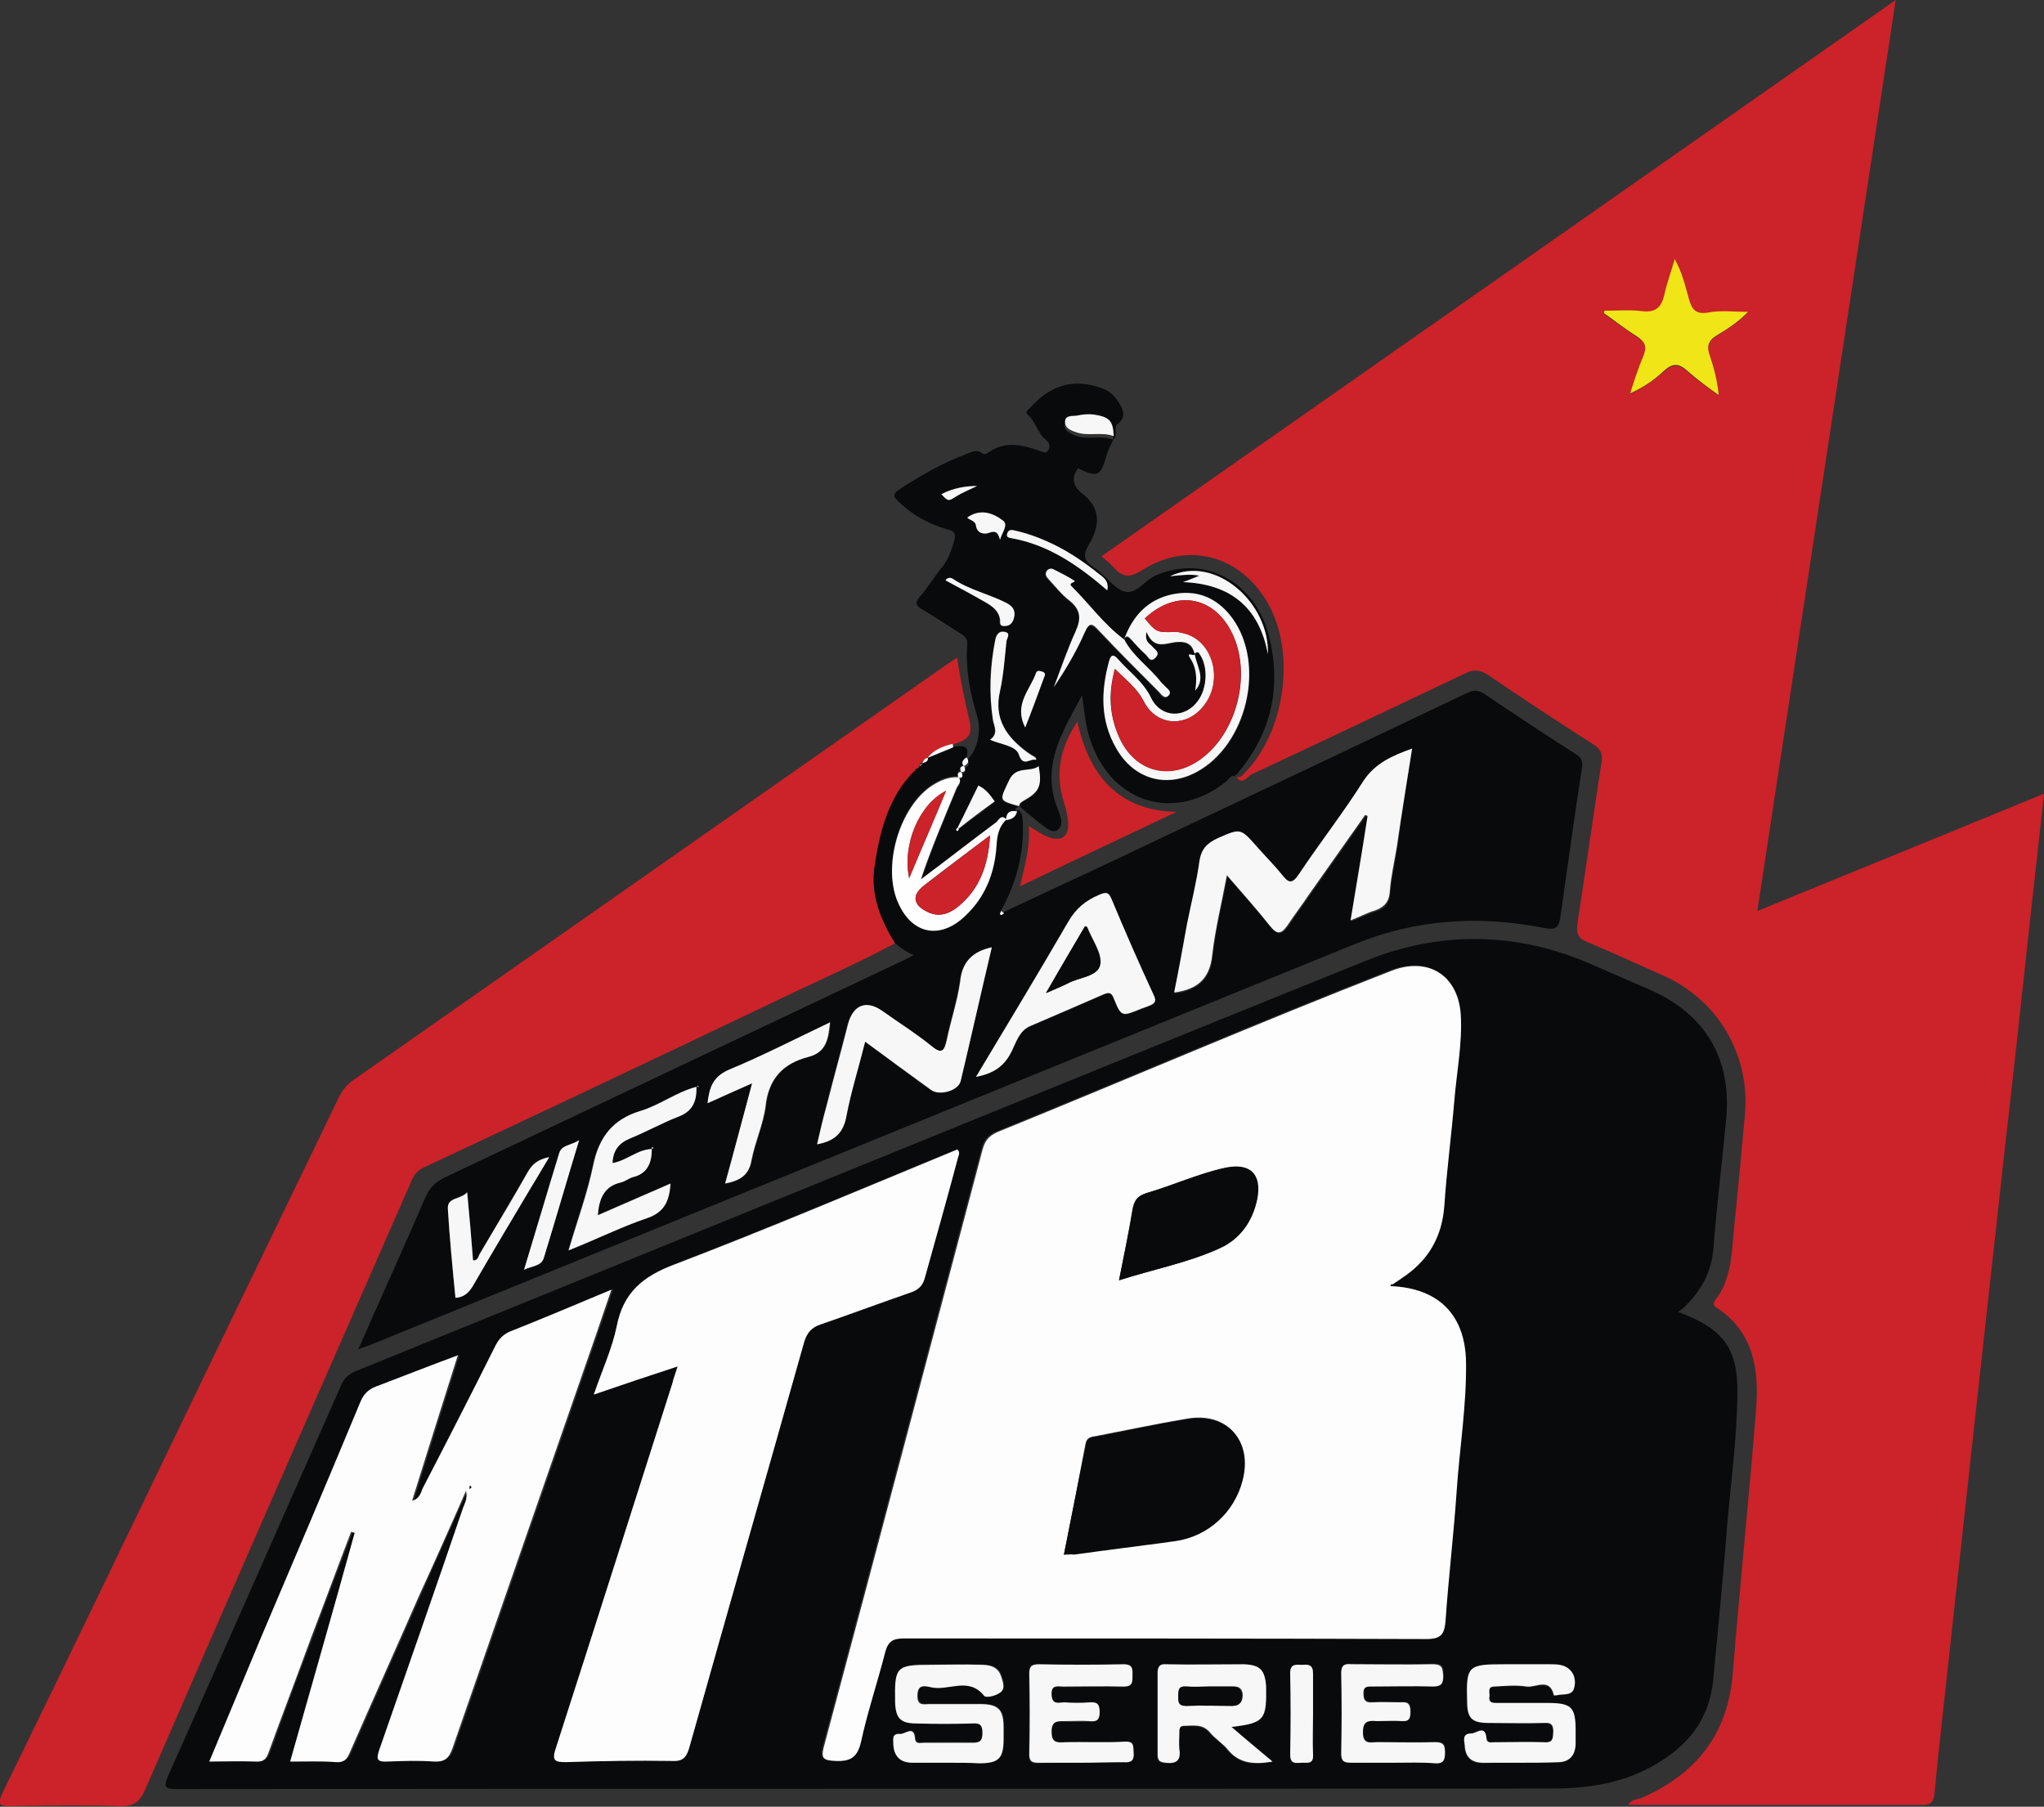 <?xml version="1.0" encoding="utf-8"?>
<!-- Generator: Adobe Illustrator 19.0.0, SVG Export Plug-In . SVG Version: 6.00 Build 0)  -->
<svg version="1.1" id="Layer_1" xmlns="http://www.w3.org/2000/svg" xmlns:xlink="http://www.w3.org/1999/xlink" x="0px" y="0px"
	 viewBox="0 0 348.7 308.2" style="enable-background:new 0 0 348.7 308.2;" xml:space="preserve">
<rect x="0" y="0" width="348.7" height="308.2" fill="#333333" stroke="none"/>
<style type="text/css">
	.st0{fill:#CC2229;}
	.st1{fill:#090A0B;}
	.st2{fill:#F8F7F7;}
	.st3{fill:#F0E517;}
	.st4{fill:#FDFDFD;}
	.st5{fill:#FEFEFE;}
</style>
<path class="st0" d="M210.9,132.5c0.7,0.3,1-0.2,1.4-0.6c6.9-7,8.8-20.3,4.1-28.8c-4.6-8.3-13.7-10.9-21.6-5.8
	c-2.1,1.3-3.3,1.2-4.8-0.5c-0.6-0.7-1.3-1.2-2.1-1.9C233,63.3,278,31.8,323.4,0c-7.9,52-15.7,103.5-23.6,155.4
	c16.4-6.7,32.6-13.3,48.9-20c-0.7,6.5-1.4,12.8-2.1,19c-1.5,13.9-3,27.8-4.6,41.7c-1.7,15.4-3.4,30.8-5.1,46.2
	c-1.5,13.7-3,27.5-4.5,41.2c-0.8,7.5-1.7,15.1-2.4,22.6c-0.2,1.9-1.3,1.8-2.6,1.8c-16.1,0-32.2,0-48.2,0c-0.4,0-0.8,0-1.4,0
	c0.4-0.9,1.3-0.9,2-1.1c9.4-4,14.9-10.8,15.8-21.2c1.2-15.1,2.8-30.2,4-45.4c0.5-6.7-0.5-13-6.7-17.1c-0.6-0.4-0.7-0.7-0.3-1.3
	c2.8-3.6,2.8-7.9,3.2-12.1c0.7-6.6,1.3-13.2,1.9-19.8c0.8-10.1-4.7-19.4-14-23.5c-4.3-1.9-8.6-3.9-12.9-5.7
	c-1.6-0.6-1.9-1.5-1.7-3.1c1.4-9.2,2.7-18.3,4.1-27.5c0.2-1.3,0-2.2-1.2-3c-6.1-3.9-12.2-7.9-18.2-12c-1.4-0.9-2.5-0.9-3.9-0.2
	c-12.2,5.8-24.4,11.6-36.6,17.3C212.6,132.8,211.8,133.9,210.9,132.5L210.9,132.5z M273.7,53c0,0.2-0.1,0.3-0.1,0.5
	c1.9,1.3,3.7,2.8,5.7,4c1.3,0.8,1.7,1.7,1.1,3.2c-0.8,2.1-1.5,4.3-2.3,6.5c2.1-1,4-2.3,5.6-3.7c1.5-1.4,2.7-1.5,4.2-0.1
	c1.6,1.5,3.5,2.7,5.3,4.1c-0.2-2.5-0.8-4.7-1.5-6.7c-0.6-1.6-0.3-2.6,1.2-3.5c1.8-1.2,3.7-2.3,5.3-4c-2.4,0-4.6-0.3-6.7,0.1
	c-2.3,0.4-2.9-0.5-3.4-2.4c-0.6-2.1-1.1-4.3-2.4-6.7c-0.7,2.4-1.4,4.3-1.8,6.2c-0.4,2-1.3,3-3.6,2.7C278.2,52.8,276,53,273.7,53z"/>
<path class="st1" d="M286.3,223.8c7.8,2.9,10.2,6.3,10.1,14c-0.1,8.6-1.4,17-2,25.5c-0.6,7.6-1.4,15.3-2.1,22.9
	c-0.6,7.3-4.6,12-10.8,15.3c-5.2,2.8-10.9,3.6-16.7,3.6c-78.2,0.1-156.5,0-234.7,0.1c-2.2,0-2.1-0.6-1.4-2.3
	c9.9-22.2,19.7-44.4,29.5-66.6c0.5-1.2,1.3-1.9,2.5-2.4c57.4-23.3,114.8-46.8,172.3-70c12.6-5.1,25.7-5,38.5,0.6
	c3.4,1.5,6.7,2.9,10.1,4.4c9.3,4.1,13.8,11.7,12.9,21.8c-0.7,7.4-1.6,14.8-2.2,22.2c-0.3,3.9-1.9,7-4.6,9.7
	C287.3,223.1,286.9,223.3,286.3,223.8z M237.2,219.4c0.1-0.3,0.1-0.4,0.2-0.4c0.5-0.4,1.1-0.7,1.6-1.1c4.4-3,6.8-6.9,7.2-12.3
	c0.4-6,1.3-11.9,1.7-17.9c0.4-4.9,1.5-9.8,1.1-14.8c-0.4-6.7-5.5-9.8-11.8-7.4c-22.6,8.8-44.8,18.4-67.2,27.5
	c-1.5,0.6-2.2,1.5-2.6,3.1c-9,33.9-17.9,67.8-27,101.6c-0.6,2.2-0.1,2.5,2,2.6c2.6,0.1,3.7-0.7,4.3-3.3c1.2-5.1,2.9-10.1,4.1-15.2
	c0.5-1.9,1.2-2.4,3.2-2.4c29.7,0.1,59.5,0,89.2,0.1c2.5,0,3-0.8,3.2-3c0.6-7.4,1.4-14.8,1.9-22.2c0.5-7.3,1.7-14.6,1.6-22
	C249.9,224.3,245.4,219.7,237.2,219.4z M115.6,233.1c-0.4,1.3-0.7,2-0.9,2.8c-6.6,20.8-13.2,41.6-19.9,62.3
	c-0.7,2.1-0.1,2.3,1.8,2.3c6-0.1,12-0.3,18-0.2c1.9,0,2.5-0.6,3-2.3c6.5-23.1,13.1-46.1,19.6-69.2c0.5-1.6,1.3-2.5,2.9-3
	c5.2-1.8,10.3-3.8,15.5-5.5c1.3-0.5,1.9-1.2,2.2-2.5c1.8-6.8,3.7-13.5,5.6-20.3c0.1-0.5,0.5-1-0.1-1.5c-16,6.6-32,13.4-48.2,19.6
	c-5.4,2.1-8.8,4.8-9.9,10.6c-0.7,3.8-2.5,7.5-3.9,11.6C106.2,236.2,110.7,234.7,115.6,233.1z M49.5,300.5c2.9,0,5.5-0.1,8.1,0
	c1.4,0.1,1.9-0.5,2.4-1.7c3.9-8.9,7.9-17.8,11.8-26.7c2.6-5.9,5.2-11.7,8-17.9c0.3,1.3-0.2,2.1-0.5,2.9
	c-4.7,13.8-9.5,27.6-14.3,41.3c-0.5,1.6-0.5,2.1,1.4,2c2.6-0.1,5.3-0.2,7.9,0c1.9,0.1,2.6-0.6,3.2-2.3c7.2-20.8,14.5-41.7,21.7-62.5
	c1.8-5.1,3.5-10.2,5.4-15.7c-6,2.5-11.6,4.8-17.2,7.1c-1.2,0.5-1.9,1.2-2.5,2.3c-4.1,8.2-8.3,16.3-12.5,24.5
	c-0.4,0.8-0.5,1.8-1.8,2.1c2.6-8.3,5.1-16.3,7.8-24.8c-4.9,1.9-9.3,3.7-13.9,5.3c-1.4,0.5-2.2,1.3-2.7,2.6
	c-5.6,13.5-11.3,26.9-17,40.3c-2.9,7-5.8,13.9-8.8,21.1c2.8,0,5.3-0.1,7.9,0c1.3,0.1,1.8-0.4,2.2-1.5c2.4-6.6,4.8-13.2,7.3-19.7
	c2.2-6,4.5-12,6.8-18c0.2,0.1,0.4,0.1,0.6,0.2C56.8,274.5,53.1,287.5,49.5,300.5z M161.8,300.7C161.8,300.7,161.8,300.7,161.8,300.7
	c1.8,0,3.5,0,5.3,0c3.4,0,4.2-0.8,4.2-4.2c0-0.6,0-1.3,0-1.9c0-3.1-0.9-3.9-4-4c-2.9,0-5.8,0-8.6,0c-0.9,0-2,0.4-2.1-1.4
	c0-1.9,1.2-1.7,2.2-1.5c3,0.8,6.5-1.9,9.2,1.5c0.3,0.4,2.3,0.1,3-0.8c0.6-0.6,0.2-1.7-0.1-2.5c-0.5-1.8-2-1.9-3.5-2
	c-2.8-0.1-5.6,0-8.4,0c-6,0-6.3,0.3-6.2,6.4c0,2.7,0.9,3.6,3.6,3.6c3.2,0,6.4,0.1,9.6,0c1.3,0,1.7,0.4,1.7,1.6
	c0,1.2-0.3,1.7-1.6,1.7c-2.8-0.1-5.6,0-8.4,0c-0.6,0-1.4,0.3-1.5-0.7c-0.2-2.4-1.7-0.7-2.6-0.8c-1.4-0.1-1.2,0.9-1.1,1.8
	c0.1,2,1.2,3.1,3.2,3.1C157.7,300.7,159.7,300.7,161.8,300.7z M259.2,300.7C259.2,300.7,259.2,300.7,259.2,300.7c2.2,0,4.3,0,6.5,0
	c1.9-0.1,2.9-1.1,3-3c0-0.8,0-1.6,0-2.4c0-4-0.7-4.7-4.8-4.7c-2.9,0-5.8,0-8.6,0c-0.8,0-1.5,0-1.3-1.1c0.1-0.6-0.5-1.7,0.7-1.7
	c1.9-0.1,3.9-0.3,5.7,0c1.6,0.2,4-1.5,4.6,1.5c0,0,0.3,0,0.4,0c1-0.3,2.6,0.1,3-1.1c0.4-1.2,0.2-2.8-1.1-3.6c-0.9-0.6-2-0.6-3-0.6
	c-2.6,0-5.1,0-7.7,0c-6.3,0-6.5,0.3-6.4,6.4c0.1,2.7,0.9,3.5,3.6,3.6c3.2,0,6.4,0.1,9.6,0c1.2,0,1.5,0.4,1.5,1.5
	c0,1.1,0,1.8-1.5,1.8c-2.9-0.1-5.8,0-8.6,0c-0.5,0-1.3,0.2-1.3-0.6c-0.2-2.4-1.6-0.9-2.6-0.9c-1.6,0-1.1,1.2-1.1,2.1
	c0.1,2,1.3,2.8,3.1,2.9C255,300.7,257.1,300.7,259.2,300.7z M210.1,294.6c5.6-0.7,6-1.2,5.8-6.8c-0.1-2.8-1-3.8-3.8-3.8
	c-4.4-0.1-8.8,0-13.2,0c-1.2,0-1.5,0.4-1.5,1.5c0,4.6,0,9.3,0,13.9c0,1.1,0.4,1.3,1.4,1.4c1.8,0.2,2.6-0.4,2.3-2.3
	c-0.1-0.9,0-1.9,0-2.9c0-0.6,0-1.2,0.8-1.1c1.6,0,3.1-0.3,4.4,1.1c0.9,1.1,2.2,1.8,3.1,3c2,2.4,4.5,2.5,7.6,2
	C214.6,298.5,212.4,296.6,210.1,294.6z M184.5,300.7c2.4,0,4.8-0.1,7.2,0c1.3,0.1,1.6-0.4,1.6-1.6c-0.1-1.1,0.2-2-1.5-1.9
	c-3.4,0.1-6.9,0-10.3,0.1c-1.4,0-2.1-0.1-2.2-1.8c0-1.9,0.9-1.9,2.2-1.8c1.4,0.1,2.9,0,4.3,0c1.1,0.1,1.7-0.1,1.7-1.5
	c0-1.3-0.3-1.8-1.7-1.7c-1.4,0.1-2.9,0.1-4.3,0c-0.9,0-2.1,0.5-2.2-1.3c-0.1-1.8,1.1-1.4,2-1.4c3.4,0,6.9-0.1,10.3,0
	c1.5,0,1.5-0.7,1.5-1.8c0-1.1,0.2-2-1.5-2c-4.8,0.1-9.6,0.1-14.4,0c-1.2,0-1.7,0.3-1.7,1.6c0.1,4.6,0.1,9.1,0,13.7
	c0,1.2,0.3,1.5,1.5,1.5C179.6,300.7,182.1,300.7,184.5,300.7z M237.7,300.7c2.4,0,4.8-0.1,7.2,0c1.5,0.1,1.6-0.6,1.7-1.8
	c0-1.3-0.3-1.8-1.7-1.8c-3.3,0.1-6.5,0-9.8,0c-1.2,0-2.5,0.5-2.5-1.7c0-2,1-1.9,2.4-1.9c1.4,0.1,2.9,0,4.3,0
	c1.3,0.1,1.4-0.6,1.4-1.6c0-1-0.2-1.7-1.4-1.6c-1.7,0.1-3.4,0-5,0c-1.1,0-1.6-0.2-1.6-1.4c0-1.4,0.7-1.3,1.6-1.3
	c3.4,0,6.9-0.1,10.3,0c1.4,0,1.7-0.5,1.7-1.8c0-1.3-0.1-2.1-1.8-2c-4.6,0.1-9.3,0.1-13.9,0c-1.1,0-1.7,0.2-1.7,1.5
	c0.1,4.6,0.1,9.1,0,13.7c0,1.3,0.5,1.6,1.7,1.6C233,300.7,235.3,300.7,237.7,300.7z M224,292.4c0-2.3-0.1-4.6,0-6.9
	c0.1-1.4-0.7-1.5-1.8-1.5c-1,0.1-2.1-0.3-2.1,1.4c0.1,4.6,0.1,9.3,0,13.9c0,1.8,1.1,1.4,2.1,1.4c1,0,1.9,0.2,1.8-1.4
	C223.9,297,224,294.7,224,292.4z"/>
<path class="st0" d="M152.7,160.9c-7.1,3.8-14.5,7-21.7,10.5c-19.5,9.3-39.1,18.6-58.6,27.7c-1.4,0.6-1.9,1.6-2.4,2.8
	c-15.1,34.4-30.2,68.8-45.2,103.3c-0.9,2.1-1.9,3-4.3,2.9c-6.2-0.2-12.3-0.1-18.5,0c-1.8,0-2.6,0-1.6-2.2
	c11.6-23.7,23-47.5,34.5-71.3c7.6-15.8,15.3-31.6,22.9-47.4c0.6-1.2,1.3-2.1,2.4-2.9c33.7-23.6,67.4-47.2,101.1-70.8
	c0.6-0.4,1.2-0.8,2-1.3c0.5,3.6,1.2,6.9,2,10.3c0.7,2.9,0,3.7-2.8,4.5c-1.7,0.3-3.2,1-4.3,2.4l0.1-0.1c-0.9,0-0.7,1.1-1.4,1.4
	c-0.1,0.4-0.3,0.6-0.7,0.7c-0.1,0.1-0.1,0.2-0.2,0.3c-4.5,4.5-6,10.4-6.8,16.3C148.5,152.5,150.2,156.9,152.7,160.9z"/>
<path class="st1" d="M152.7,160.9c-2.5-4-4.2-8.4-3.5-13.1c0.9-5.9,2.3-11.8,6.8-16.3c0.1-0.1,0.1-0.2,0.2-0.3
	c0.4-0.1,0.6-0.3,0.7-0.7c0.2-0.7,1.4-0.4,1.4-1.4c0,0-0.1,0.1-0.1,0.1c1.5-0.6,2.9-1.2,4.4-1.8c1.3-0.1,2.9-0.6,2.3,1.8
	c0,0,0.1-0.1,0.1-0.1c-0.6,0.4-1,0.8-0.5,1.5l0-0.1c-0.8,0-0.7,0.5-0.5,1l0-0.1c-0.8,0-0.5,0.6-0.5,1l0,0c-1.6-0.1-3,0.5-4.3,1.3
	c-5.9,3.7-8.9,14.3-5.8,20.5c2.4,5,7,5.8,11.1,2c3.5-3.3,5.1-7.5,5.5-12.1c0.1-1.8,0.4-3.3,1.7-4.5l0,0c1-0.1,1.7-0.4,1.9-1.5l0,0
	c0.9,0.5,0.8,1.4,0.9,2.3c0.2,5.2-1.1,10.1-3.6,14.7c-0.1,0.2-0.4,0.5,0,0.7c0.1,0,0.3-0.2,0.5-0.3c8.9-4.2,17.9-8.3,26.8-12.6
	c17.4-8.2,34.7-16.4,52.1-24.7c1.1-0.5,1.8-0.5,2.8,0.1c5.2,3.5,10.5,7,15.8,10.4c0.8,0.5,1.1,1,1,2.1c-1.3,8.5-2.5,17.1-3.7,25.6
	c-0.3,1.9-0.8,2.3-2.8,1.9c-11.1-2.2-21.9-1.5-32.4,2.8c-56,22.8-112,45.6-168,68.4c-0.5,0.2-1,0.3-1.9,0.7c1.2-2.6,2.1-4.8,3.1-7
	c2.8-6.3,5.6-12.5,8.3-18.8c0.7-1.7,1.8-2.8,3.5-3.6c26.2-12.4,52.4-24.8,78.6-37.2c0.4-0.2,0.8-0.4,1.3-0.7
	C154.7,162.5,153.7,161.7,152.7,160.9z M111.2,196c-2.4,0.1-4.3,2-6.7,2.4c0-2.3,1.1-3.5,3-4.2c2.8-1.1,5.4-2.6,8.2-3.7
	c2.5-1,3.2-2.8,3.1-5.1c0.1,0,0.2,0,0.3-0.1c0-0.1-0.1-0.1-0.1-0.2c-0.1,0.1-0.1,0.2-0.2,0.3c-3.4,0.8-6.3,3.1-9.6,4.1
	c-4.7,1.5-7.1,4.5-8.1,9.3c-1,4.8-2.7,9.4-4.2,14.5c4.7-2,9-4,13.4-5.5c3-1,3.8-3,4-5.9c-4.2,1.8-8.2,3.5-12.4,5.4
	c0.2-3.1,1.2-5,4-5.6c0.7-0.2,1.3-0.7,2-0.9C110.5,200.2,111.2,198.3,111.2,196c0.1-0.1,0.2-0.1,0.3-0.2c-0.1,0-0.2-0.1-0.3-0.1
	C111.2,195.8,111.2,195.9,111.2,196z M240.9,127.7c-3.4,1.3-6.2,2.6-8.2,5.7c-3.5,5.4-7.5,10.6-11,15.9c-1.2,1.8-1.8,1.5-2.9,0.1
	c-1.3-1.7-2.8-3.2-4.3-4.8c-2.9-3.2-2.8-3.1-6.7-1.4c-1.9,0.8-2.8,1.8-3.1,4c-0.5,3.5-1.4,7-2.1,10.6c-0.8,3.9-1.5,7.8-2.2,11.7
	c4-0.6,6.1-2.4,6.5-6.4c0.5-4.5,1.6-8.8,2.5-13.6c2.7,3.1,5.1,5.9,7.4,8.7c1.2,1.4,1.9,1.3,2.9-0.1c1.2-1.8,2.5-3.5,3.7-5.3
	c3.2-4.5,6.4-9.1,9.6-13.6c0.1,0.1,0.3,0.1,0.4,0.2c-1,5.8-1.9,11.7-2.9,17.8c1.6-0.7,2.9-1.3,4.2-1.7c1.6-0.5,2.4-1.5,2.5-3.3
	c0.2-2.5,0.8-5,1.2-7.6C239.1,138.9,240,133.4,240.9,127.7z M169.2,161.6c-3.3,0.7-5.1,2.5-5.5,5.9c-0.5,3.4-1.6,6.7-2.3,10
	c-0.4,1.7-0.7,2.4-2.5,1c-2.7-2.1-5.6-4-8.4-6c-2.7-1.9-5-1.1-5.9,2.1c-1.2,4.7-2.5,9.4-3.7,14.1c-0.5,2.1-1,4.2-1.6,6.5
	c3-0.6,4.5-1.9,5-4.8c0.7-4.2,2-8.3,3.2-12.7c3.9,2.8,7.5,5.5,11.2,8.2c1.5,1.1,4.7,0.1,5.1-1.5
	C165.7,176.7,167.4,169.2,169.2,161.6z M166.5,183.7c3.1-0.5,4.9-1.9,6.1-4.3c0.8-1.6,1.3-3.5,3.2-4.3c4.2-1.8,8.3-3.6,12.5-5.4
	c0.9-0.4,1.3-0.4,1.7,0.7c1.3,3.2,1.4,3.1,4.6,1.8c0.5-0.2,1-0.4,1.6-0.6c0.9-0.3,1.1-0.8,0.6-1.8c-2.5-5.4-4.9-10.9-7.2-16.4
	c-0.5-1.1-0.9-1.1-2-0.7c-2.4,0.9-4.1,2.4-5.4,4.7C177.1,166,171.9,174.7,166.5,183.7z M123.7,201.9c2.6-0.4,4.1-1.4,4.6-4
	c0.6-3.1,2-6.1,2.4-9.2c0.5-4.7,3-7.3,7.3-8.4c3.1-0.8,3.4-3.1,3.7-5.9c-5.9,2.8-11.5,5.6-17.3,8.1c-2.7,1.1-3.3,3-3.6,5.7
	c2.5-1.1,4.9-2.2,7.6-3.4C126.7,190.7,125.2,196.1,123.7,201.9z M77.7,221.4c1.4-0.1,2.2-0.9,2.9-2c3.3-5.7,6.7-11.4,10.1-17.1
	c0.9-1.6,1.9-3.2,3-5c-1.9,0.4-2.9,1.2-3.7,2.6c-2.6,4.7-5.4,9.2-8.1,13.8c-0.3,0.5-0.3,1.3-1.2,1.2c-0.3-3.7-0.6-7.4-1-11.6
	c-1.2,1.3-3.4,0.8-3.3,2.8C76.7,211.3,77.2,216.3,77.7,221.4z M89.4,216.6c1.5-0.7,3-0.6,3.4-2.1c2-6.5,3.9-13.1,6-20
	c-1.4,0.9-2.9,0.8-3.4,2.2C93.4,203.2,91.5,209.7,89.4,216.6z"/>
<path class="st1" d="M210.9,132.5c-0.9-0.5-1.2,0.4-1.7,0.8c-8.6,6.9-19.2,3.9-23-6.5c-1-2.6-1.2-5.4-1.6-8.2
	c-3.2,6-7.1,11.9-4.2,19.3c0.5,1.2,1.2,2.9,0,3.7c-1,0.7-2.3-0.7-3.3-1.4c-1.1-0.9-2.2-1.8-3.2-2.7c0-0.5,0.4-0.6,0.7-0.8
	c2.7-1.5,3.2-2.6,2.6-5.9c-1.5,1.1-3.8-0.2-5,2.3c-1.8,3.6-2,3.5,1.6,4.5c-0.5,0.2-0.9,0.5-0.2,1c0,0,0,0,0,0
	c-1.3-0.3-1.9,0.2-1.9,1.5c0,0,0,0,0,0c-0.9-1-1.3,0.2-1.8,0.5c-4.3,3.2-8.5,6.4-12.8,9.7c1.8-5.4,4-10.5,6.1-15.6
	c0.2-0.5,1-1.1,0.3-1.8c0,0,0,0,0,0c0.8,0,0.9-0.4,0.5-1c0,0,0,0.1,0,0.1c0.8,0,0.7-0.5,0.5-1c0,0,0,0.1,0,0.1
	c0.6-0.3,1.1-0.7,0.5-1.5c0,0-0.1,0.1-0.1,0.1c1.8-1.6,2.6-4.8,1.8-7.5c-1.2-4-2-8-1.7-12.2c0.1-1-0.4-1.5-1.1-1.9
	c-2.2-1.4-4.3-2.8-6.5-4.1c-1.3-0.7-1.3-1.3-0.4-2.3c1.3-1.5,2.3-3.2,3.6-4.8c1.2-1.4,1.7-3,2.2-4.7c0.3-1.3,0-1.6-1.2-1.9
	c-3.2-0.9-6-2.5-8.4-4.8c-0.7-0.7-1-1.2,0.2-2c3.7-2.4,7.5-4.6,11.6-6.1c0.8-0.3,1.6-0.8,2.5-0.1c0.5,0.4,0.9,0,1.4-0.3
	c2.8-1.8,5.6-1.1,8.4-0.1c0.6,0.2,1.2,0.6,1.6-0.2c0.3-0.6,0.1-1.2-0.5-1.7c-1.4-1.1-1.7-3.1-3.1-4.3c-0.5-0.4,0.1-0.8,0.4-1.1
	c3.3-3.7,7.2-5.2,12.2-3.4c1.5,0.5,2.4,1.5,3.1,2.7c0.8,1.3,1,2.4-0.4,3.5c-0.7,0.6,0.2,1.9-0.7,2.6c0-2.7-0.6-3.4-3.5-3.7
	c-0.9-0.1-1.9,0-2.8,0.2c-0.7,0.1-1.9-0.1-2,0.9c-0.1,1.1,0.9,1.5,1.8,1.9c2.1,0.8,4.4-0.1,6.5,0.7c-0.4,0.9-0.8,1.7-1.1,2.6
	c-1.1,3.7-1.4,3.9-4.9,2.3c-1.2,1.6-0.8,3,0.5,4.1c3.5,2.6,3.3,5.7,1.3,9c-1,1.7-0.8,2.7,0.9,3.8c1.9,1.2,3.3,3.5,5.2,4.1
	c2.1,0.6,3.5-2,5.5-2.8c8.6-3.6,17,1.5,19.2,10.5c2.2,8.8,0.3,16.8-5.7,23.7C210.9,131.9,210.4,132.1,210.9,132.5
	C210.9,132.5,210.9,132.5,210.9,132.5z M163.6,141.4c2-1.5,4.1-3,6.1-4.6c-0.8-1.1-1.5-2.1-2.8-2.7c-1.2,2.4-2.4,4.8-3.5,7.1
	c-0.2,0.1-0.4,0.3-0.2,0.5C163.4,141.8,163.5,141.6,163.6,141.4z M191.8,109.1c0.4-0.7,0.7-0.3,1.1,0c0.8,0.8,1.6,1.8,2.5,2.6
	c0.4,0.4,0.8,1.5,1.7,0.6c0.9-0.9,0-1.3-0.5-1.9c-0.4-0.6-1.4-0.8-1-2.5c1.4,3.2,3.4,1.8,5.3,1.7c1.7-0.1,2.5,0.6,2.9,2
	c0.1,0.6-1.6-0.6-0.8,0.6c1.2,1.8,1.2,3.7,0.9,5.6c1.8-2.1,0.2-4.1-0.1-6.3c0.6-0.6,0.8,0.1,1,0.4c1.3,2.1,1.2,5.6-0.4,7.7
	c-2.2,3.1-6.3,3-8-0.4c-1.4-2.8-3.8-4.4-5.7-6.7c-0.7-0.8-1.2-0.9-1.5,0.4c-1.4,5.1-1.5,10.1,1.2,14.8c3,5.3,8.5,6.8,13.7,4.1
	c8.7-4.6,11.9-18.4,6.1-26.3c-2.6-3.5-6.1-4.9-10.3-4C195.9,102.4,193.3,105.2,191.8,109.1c-3.4-2.5-5.9-6-9-8.9
	c-0.9-0.9,0.9-0.7,0.3-1.1c-1.1-0.7-2.3-1.4-3.5-1.9c-0.4-0.2-1-0.2-1.2,0.4c-0.2,0.5,0,0.9,0.4,1.3c1.2,1.2,2.2,2.6,3.5,3.6
	c2,1.5,2.1,3.1,1.1,5.3c-1.4,3.1-2.5,6.3-3.7,9.5c2.1-2.9,3.8-6,5.2-9.2c0.9-2,1.4-1.5,2.6-0.3c3.3,3.5,6.7,6.9,10.1,10.3
	c0.4,0.5,1,1.4,1.7,0.6c0.7-0.7-0.4-1.2-0.8-1.7c-0.1-0.2-0.4-0.3-0.5-0.5C196.1,113.9,193.4,112,191.8,109.1z M176.8,129.5
	c-0.1-0.3-0.1-0.4-0.2-0.4c-0.5-0.3-0.9-0.6-1.4-0.9c-3.5-2.6-5.7-5.6-4.6-10.4c0.7-2.8,0.8-5.7,1.1-8.5c0.1-0.5,0.7-1.4-0.3-1.6
	c-0.9-0.2-1.4,0.4-1.6,1.3c-1,4.6-1.2,9.2-0.4,13.8c0.2,1.2,0.8,2.3-0.5,3.3c1.9,0.8,4.4,1,4.9,2.5c0.8,2.2,1.9,0.7,2.8,0.9
	C176.6,129.7,176.7,129.6,176.8,129.5z M201.8,99.3c8,0.3,13,4.2,14.5,12.3c0.3-8.8-9-17.1-16.7-13.3c2-0.1,3.4-0.4,5-0.1
	C203.6,98.7,202.7,99,201.8,99.3z M188.9,100.7c0.2-1.5-0.6-2.1-1.3-2.7c-2.5-2-5.1-3.8-8-5.2c-2.1-1-4.2-1.8-6.5-2.3
	c-0.6-0.1-1.1-0.1-1.3,0.6c-0.1,0.6,0.3,0.6,0.7,0.7C178.9,92.9,184,96.5,188.9,100.7z M161.3,99c2.3,1.3,4.7,2.5,7,3.9
	c1,0.6,2,1.3,2.2,2.7c0.1,0.5-0.3,1.2,0.7,1.2c0.8,0,1.3-0.3,1.6-1.1c0.6-1.4,0-2.2-1.3-2.9c-3-1.5-6.3-2.2-9.1-4.1
	C162.2,98.5,161.6,98.5,161.3,99z M174.9,124.1c1.2-3.1,2.2-5.8,3.2-8.5c0.2-0.4,0.3-0.8-0.2-1c-0.4-0.2-1-0.4-1.2,0.3
	C175.7,117.7,172.9,120.2,174.9,124.1z M170.6,92.1c0.3-1.2,1.5-2.6,0.5-3.3c-1.7-1.3-3.9-2.1-6.1-0.5c0.5,0.4,1.4,0.4,1.5,1.4
	c0.2,1.3,1.4,1.5,2.2,1.2C170,90.4,170.3,91,170.6,92.1z M166.7,82.9c-2.1,0-4.1,0.4-6.1,1.4c1.2,1.3,1.2,1.2,2.5,0.4
	C164.2,84,165.5,83.5,166.7,82.9z"/>
<path class="st0" d="M183.8,123.1c2.2,10.2,7.9,15.2,16.9,15.4c-8.8,4.2-17.6,8.3-26.7,12.7c0.8-3.5,1.8-6.7,1.5-10.3
	c1.1,0.7,2,1.3,2.9,1.7c2.6,1.2,4.1,0.2,3.8-2.6c-0.1-0.9-0.3-1.9-0.6-2.8C179.9,132.1,180.8,127.6,183.8,123.1z"/>
<path class="st2" d="M173.8,137.5c-3.5-1-3.3-0.9-1.6-4.5c1.2-2.4,3.5-1.2,5-2.3c0.6,3.4,0.1,4.4-2.6,5.9c-0.3,0.2-0.7,0.4-0.7,0.8
	L173.8,137.5z"/>
<path class="st2" d="M162.6,127.5c-1.5,0.6-2.9,1.2-4.4,1.8c1.1-1.4,2.6-2,4.3-2.4C162.6,127.1,162.6,127.3,162.6,127.5z"/>
<path class="st3" d="M273.7,53c2.2,0,4.4-0.2,6.6,0.1c2.2,0.2,3.1-0.7,3.6-2.7c0.4-1.9,1.1-3.8,1.8-6.2c1.3,2.3,1.8,4.6,2.4,6.7
	c0.5,1.9,1.2,2.8,3.4,2.4c2.1-0.4,4.3-0.1,6.7-0.1c-1.6,1.7-3.5,2.9-5.3,4c-1.5,0.9-1.8,1.9-1.2,3.5c0.7,2.1,1.3,4.3,1.5,6.7
	c-1.8-1.3-3.6-2.6-5.3-4.1c-1.6-1.5-2.7-1.3-4.2,0.1c-1.6,1.5-3.4,2.7-5.6,3.7c0.7-2.2,1.4-4.4,2.3-6.5c0.6-1.5,0.2-2.3-1.1-3.2
	c-2-1.2-3.8-2.7-5.7-4C273.7,53.3,273.7,53.1,273.7,53z"/>
<path class="st4" d="M237.2,219.4c8.2,0.3,12.8,4.9,12.9,13c0.1,7.4-1.1,14.6-1.6,22c-0.5,7.4-1.4,14.8-1.9,22.2
	c-0.2,2.1-0.7,3-3.2,3c-29.7-0.1-59.5-0.1-89.2-0.1c-1.9,0-2.7,0.5-3.2,2.4c-1.3,5.1-3,10.1-4.1,15.2c-0.6,2.6-1.7,3.4-4.3,3.3
	c-2.2-0.1-2.6-0.4-2-2.6c9.1-33.9,18-67.7,27-101.6c0.4-1.5,1-2.4,2.6-3.1c22.4-9.1,44.6-18.7,67.2-27.5c6.2-2.4,11.3,0.7,11.8,7.4
	c0.3,5-0.7,9.9-1.1,14.8c-0.5,6-1.3,11.9-1.7,17.9c-0.4,5.4-2.8,9.4-7.2,12.3c-0.5,0.4-1.1,0.7-1.6,1.1
	C237.3,219,237.3,219.1,237.2,219.4z M181.5,265.2c0.8,0,1.2,0,1.6-0.1c5.8-0.8,11.6-1.5,17.3-2.3c5.6-0.8,10.2-4.8,11.5-10.4
	c1.7-6.7-2.6-11.6-9.4-10.4c-5.3,0.9-10.5,2-15.7,3c-0.8,0.1-1.4,0.3-1.6,1.2C184,252.5,182.8,258.7,181.5,265.2z M190.9,218.4
	c5.9-1.9,11.8-3,17.1-5.4c3.4-1.5,5.7-4.6,6.4-8.4c0.8-4.3-1.1-6.3-5.5-5.3c-4.6,1-8.9,3-13.4,4.3c-1.5,0.4-2,1.2-2.3,2.6
	C192.6,210,191.8,213.9,190.9,218.4z"/>
<path class="st4" d="M115.6,233.1c-4.9,1.6-9.4,3.1-14.3,4.8c1.4-4.1,3.1-7.8,3.9-11.6c1.1-5.8,4.5-8.6,9.9-10.6
	c16.2-6.2,32.2-13,48.2-19.6c0.6,0.5,0.2,1,0.1,1.5c-1.8,6.8-3.7,13.5-5.6,20.3c-0.3,1.2-0.9,2-2.2,2.5c-5.2,1.8-10.3,3.7-15.5,5.5
	c-1.6,0.5-2.4,1.4-2.9,3c-6.5,23.1-13.1,46.1-19.6,69.2c-0.5,1.8-1.2,2.4-3,2.3c-6-0.1-12,0-18,0.2c-1.9,0-2.5-0.2-1.8-2.3
	c6.7-20.8,13.3-41.6,19.9-62.3C114.9,235.1,115.2,234.4,115.6,233.1z"/>
<path class="st4" d="M49.5,300.5c3.7-13,7.4-26,11-39c-0.2-0.1-0.4-0.1-0.6-0.2c-2.3,6-4.5,12-6.8,18c-2.4,6.6-4.9,13.1-7.3,19.7
	c-0.4,1.1-0.9,1.6-2.2,1.5c-2.5-0.1-5.1,0-7.9,0c3-7.2,5.9-14.1,8.8-21.1c5.7-13.4,11.4-26.8,17-40.3c0.6-1.4,1.4-2.1,2.7-2.6
	c4.5-1.7,9-3.5,13.9-5.3c-2.7,8.5-5.2,16.5-7.8,24.8c1.3-0.3,1.5-1.4,1.8-2.1c4.2-8.1,8.4-16.3,12.5-24.5c0.6-1.1,1.3-1.8,2.5-2.3
	c5.6-2.2,11.2-4.6,17.2-7.1c-1.9,5.6-3.6,10.6-5.4,15.7c-7.2,20.8-14.5,41.7-21.7,62.5c-0.6,1.7-1.3,2.4-3.2,2.3
	c-2.6-0.2-5.3-0.1-7.9,0c-1.9,0.1-1.9-0.5-1.4-2c4.8-13.8,9.6-27.5,14.3-41.3c0.3-0.8,0.8-1.6,0.5-2.9c-2.7,6.2-5.3,12-8,17.9
	c-3.9,8.9-7.9,17.8-11.8,26.7c-0.5,1.2-1,1.8-2.4,1.7C55,300.4,52.3,300.5,49.5,300.5z M80.4,253.8c0-0.1-0.1-0.3-0.1-0.4
	c0,0.1-0.1,0.1-0.1,0.2c0,0.1,0,0.3,0,0.4C80.2,253.9,80.3,253.8,80.4,253.8z"/>
<path class="st2" d="M161.8,300.7c-2.1,0-4.2,0-6.2,0c-2,0-3.1-1.1-3.2-3.1c0-0.9-0.3-1.9,1.1-1.8c0.9,0.1,2.4-1.6,2.6,0.8
	c0.1,1,0.9,0.7,1.5,0.7c2.8,0,5.6,0,8.4,0c1.3,0,1.6-0.5,1.6-1.7c0-1.3-0.4-1.7-1.7-1.6c-3.2,0.1-6.4,0.1-9.6,0
	c-2.7,0-3.5-0.9-3.6-3.6c-0.1-6.1,0.1-6.4,6.2-6.4c2.8,0,5.6-0.1,8.4,0c1.4,0,2.9,0.2,3.5,2c0.3,0.9,0.6,1.9,0.1,2.5
	c-0.8,0.8-2.7,1.2-3,0.8c-2.7-3.4-6.2-0.7-9.2-1.5c-1-0.2-2.2-0.5-2.2,1.5c0,1.8,1.1,1.4,2.1,1.4c2.9,0,5.8,0,8.6,0c3.1,0,4,0.9,4,4
	c0,0.6,0,1.3,0,1.9c0,3.4-0.8,4.2-4.2,4.2C165.3,300.7,163.6,300.7,161.8,300.7C161.8,300.7,161.8,300.7,161.8,300.7z"/>
<path class="st2" d="M259.2,300.7c-2.1,0-4.2,0-6.2,0c-1.9,0-3-0.9-3.1-2.9c-0.1-0.9-0.5-2.1,1.1-2.1c0.9,0,2.4-1.6,2.6,0.9
	c0.1,0.8,0.8,0.6,1.3,0.6c2.9,0,5.8-0.1,8.6,0c1.5,0.1,1.4-0.7,1.5-1.8c0-1.1-0.3-1.6-1.5-1.5c-3.2,0.1-6.4,0-9.6,0
	c-2.8,0-3.6-0.8-3.6-3.6c-0.2-6.2,0.1-6.4,6.4-6.4c2.6,0,5.1,0,7.7,0c1,0,2.1,0,3,0.6c1.3,0.9,1.5,2.4,1.1,3.6
	c-0.4,1.2-1.9,0.8-3,1.1c-0.1,0-0.4,0-0.4,0c-0.7-3.1-3.1-1.3-4.6-1.5c-1.9-0.3-3.8-0.1-5.7,0c-1.1,0.1-0.6,1.1-0.7,1.7
	c-0.2,1.1,0.6,1.1,1.3,1.1c2.9,0,5.8,0,8.6,0c4.1,0,4.8,0.7,4.8,4.7c0,0.8,0,1.6,0,2.4c-0.1,1.9-1.1,3-3,3
	C263.5,300.7,261.4,300.7,259.2,300.7C259.2,300.7,259.2,300.7,259.2,300.7z"/>
<path class="st2" d="M210.1,294.6c2.3,2,4.5,3.8,7,5.9c-3.1,0.5-5.6,0.4-7.6-2c-0.9-1.1-2.2-1.9-3.1-3c-1.3-1.5-2.8-1.1-4.4-1.1
	c-0.8,0-0.8,0.6-0.8,1.1c0,1-0.1,1.9,0,2.9c0.3,1.9-0.5,2.5-2.3,2.3c-1-0.1-1.4-0.3-1.4-1.4c0-4.6,0-9.3,0-13.9
	c0-1.1,0.3-1.6,1.5-1.5c4.4,0.1,8.8,0,13.2,0c2.8,0.1,3.6,1,3.8,3.8C216.1,293.4,215.7,293.9,210.1,294.6z M206.4,287.7
	c-1.3,0-2.7,0.1-4,0c-1.4-0.1-1.3,0.7-1.3,1.6c0,0.9-0.1,1.7,1.3,1.7c2.6-0.1,5.2,0,7.9,0c1.2,0,1.7-0.7,1.7-1.8
	c0-1.1-0.6-1.6-1.7-1.5C209,287.7,207.7,287.7,206.4,287.7z"/>
<path class="st2" d="M184.5,300.7c-2.5,0-5,0-7.4,0c-1.2,0-1.5-0.4-1.5-1.5c0.1-4.6,0.1-9.1,0-13.7c0-1.3,0.4-1.6,1.7-1.6
	c4.8,0.1,9.6,0.1,14.4,0c1.7,0,1.5,1,1.5,2c0,1.1,0,1.8-1.5,1.8c-3.4-0.1-6.9,0-10.3,0c-0.9,0-2.1-0.4-2,1.4
	c0.1,1.8,1.2,1.3,2.2,1.3c1.4,0.1,2.9,0.1,4.3,0c1.4-0.1,1.7,0.4,1.7,1.7c0,1.4-0.6,1.6-1.7,1.5c-1.4-0.1-2.9,0-4.3,0
	c-1.3,0-2.2,0-2.2,1.8c0,1.8,0.8,1.9,2.2,1.8c3.4-0.1,6.9,0.1,10.3-0.1c1.7-0.1,1.4,0.9,1.5,1.9c0.1,1.2-0.3,1.7-1.6,1.6
	C189.3,300.6,186.9,300.7,184.5,300.7z"/>
<path class="st2" d="M237.7,300.7c-2.4,0-4.8,0-7.2,0c-1.2,0-1.7-0.2-1.7-1.6c0.1-4.6,0.1-9.1,0-13.7c0-1.4,0.6-1.6,1.7-1.5
	c4.6,0,9.3,0.1,13.9,0c1.7,0,1.7,0.7,1.8,2c0,1.3-0.3,1.8-1.7,1.8c-3.4-0.1-6.9,0-10.3,0c-0.9,0-1.7-0.1-1.6,1.3
	c0,1.2,0.5,1.5,1.6,1.4c1.7-0.1,3.4,0,5,0c1.2-0.1,1.4,0.6,1.4,1.6c0,1-0.1,1.7-1.4,1.6c-1.4-0.1-2.9,0-4.3,0
	c-1.4-0.1-2.4-0.1-2.4,1.9c0,2.2,1.3,1.7,2.5,1.7c3.3,0,6.6,0.1,9.8,0c1.4,0,1.7,0.4,1.7,1.8c0,1.2-0.2,1.9-1.7,1.8
	C242.5,300.6,240.1,300.7,237.7,300.7z"/>
<path class="st2" d="M224,292.4c0,2.3-0.1,4.6,0,6.9c0.1,1.6-0.8,1.4-1.8,1.4c-1,0-2.1,0.4-2.1-1.4c0.1-4.6,0.1-9.3,0-13.9
	c0-1.7,1.1-1.4,2.1-1.4c1.1-0.1,1.8,0,1.8,1.5C224,287.7,224,290.1,224,292.4z"/>
<path class="st2" d="M158.3,129.3c0.1,1-1.2,0.6-1.4,1.4C157.5,130.4,157.4,129.3,158.3,129.3z"/>
<path class="st2" d="M156.2,131.3c-0.1,0.1-0.1,0.2-0.2,0.3C156.1,131.5,156.2,131.4,156.2,131.3z"/>
<path class="st2" d="M240.9,127.7c-0.9,5.7-1.8,11.2-2.6,16.7c-0.4,2.5-1,5-1.2,7.6c-0.1,1.8-0.9,2.7-2.5,3.3
	c-1.4,0.4-2.6,1.1-4.2,1.7c1-6.1,2-11.9,2.9-17.8c-0.1-0.1-0.3-0.1-0.4-0.2c-3.2,4.5-6.4,9.1-9.6,13.6c-1.2,1.8-2.5,3.5-3.7,5.3
	c-1,1.4-1.7,1.6-2.9,0.1c-2.3-2.9-4.7-5.6-7.4-8.7c-0.9,4.8-2,9.2-2.5,13.6c-0.4,4-2.5,5.9-6.5,6.4c0.8-3.9,1.5-7.8,2.2-11.7
	c0.7-3.5,1.6-7,2.1-10.6c0.3-2.1,1.2-3.1,3.1-4c3.9-1.7,3.9-1.8,6.7,1.4c1.4,1.6,3,3.2,4.3,4.8c1.1,1.4,1.7,1.7,2.9-0.1
	c3.6-5.4,7.6-10.5,11-15.9C234.6,130.2,237.5,128.9,240.9,127.7z"/>
<path class="st2" d="M169.2,161.6c-1.8,7.6-3.5,15.2-5.3,22.8c-0.4,1.7-3.7,2.6-5.1,1.5c-3.7-2.7-7.3-5.3-11.2-8.2
	c-1.1,4.4-2.4,8.5-3.2,12.7c-0.5,2.9-2.1,4.3-5,4.8c0.5-2.2,1-4.4,1.6-6.5c1.2-4.7,2.5-9.4,3.7-14.1c0.9-3.2,3.1-4.1,5.9-2.1
	c2.8,2,5.7,3.8,8.4,6c1.7,1.4,2.1,0.7,2.5-1c0.7-3.4,1.8-6.6,2.3-10C164.1,164.1,165.9,162.3,169.2,161.6z"/>
<path class="st2" d="M166.5,183.7c5.4-9,10.6-17.6,15.7-26.4c1.3-2.3,3-3.7,5.4-4.7c1-0.4,1.5-0.5,2,0.7c2.3,5.5,4.7,11,7.2,16.4
	c0.5,1,0.3,1.4-0.6,1.8c-0.5,0.2-1,0.4-1.6,0.6c-3.2,1.3-3.3,1.4-4.6-1.8c-0.4-1.1-0.9-1-1.7-0.7c-4.1,1.8-8.3,3.6-12.5,5.4
	c-1.9,0.8-2.4,2.7-3.2,4.3C171.4,181.8,169.6,183.1,166.5,183.7z M185.1,158c-2.1,3.6-4.2,7.2-6.7,11.4c1.6-0.7,2.6-1.1,3.6-1.6
	c2-1.1,5.2-1.1,5.6-3.2c0.4-1.9-1.4-4.2-2.2-6.4C185.4,158.1,185.3,158.1,185.1,158z"/>
<path class="st2" d="M118.8,185.4c0.1,2.4-0.6,4.2-3.1,5.1c-2.8,1.1-5.5,2.6-8.2,3.7c-1.9,0.8-2.9,2-3,4.2c2.4-0.4,4.2-2.3,6.7-2.4
	l0,0c0,2.3-0.7,4.2-3.2,4.8c-0.7,0.2-1.3,0.7-2,0.9c-2.8,0.6-3.8,2.6-4,5.6c4.2-1.8,8.2-3.6,12.4-5.4c-0.2,2.9-1,4.9-4,5.9
	c-4.4,1.5-8.6,3.6-13.4,5.5c1.5-5.1,3.2-9.7,4.2-14.5c1-4.9,3.4-7.9,8.1-9.3C112.6,188.5,115.4,186.3,118.8,185.4L118.8,185.4z"/>
<path class="st2" d="M123.7,201.9c1.6-5.7,3-11.2,4.6-17.1c-2.7,1.2-5,2.2-7.6,3.4c0.3-2.7,0.9-4.5,3.6-5.7
	c5.8-2.4,11.4-5.3,17.3-8.1c-0.3,2.8-0.6,5.1-3.7,5.9c-4.3,1.1-6.8,3.7-7.3,8.4c-0.4,3.1-1.8,6.1-2.4,9.2
	C127.8,200.4,126.3,201.4,123.7,201.9z"/>
<path class="st5" d="M163.5,132.6c0.7,0.7-0.1,1.3-0.3,1.8c-2.1,5.1-4.3,10.2-6.1,15.6c4.3-3.2,8.5-6.5,12.8-9.7
	c0.5-0.4,0.9-1.5,1.8-0.5c-1.3,1.2-1.6,2.7-1.7,4.5c-0.3,4.6-1.9,8.8-5.5,12.1c-4.1,3.8-8.7,3-11.1-2c-3.1-6.2,0-16.9,5.8-20.5
	C160.5,133.1,161.9,132.5,163.5,132.6z M168.9,142.5c-4,3-7.6,5.7-11.2,8.5c-2.2,1.7-2,3.4,0.6,4.6c1.9,0.9,3.6,0.3,5.1-0.9
	C167.1,151.7,168.6,147.7,168.9,142.5z M155.1,149.8c2.1-5,4.2-9.8,6.3-14.9C156.8,137.2,153.9,144.1,155.1,149.8z"/>
<path class="st2" d="M77.7,221.4c-0.5-5.1-1-10.2-1.3-15.2c-0.1-2,2.1-1.5,3.3-2.8c0.4,4.1,0.7,7.8,1,11.6c0.9,0.1,0.9-0.8,1.2-1.2
	c2.7-4.6,5.5-9.2,8.1-13.8c0.8-1.4,1.7-2.2,3.7-2.6c-1.1,1.8-2,3.4-3,5c-3.4,5.7-6.8,11.4-10.1,17.1
	C79.9,220.6,79.1,221.3,77.7,221.4z"/>
<path class="st2" d="M89.4,216.6c2.1-6.9,4-13.4,6-19.9c0.4-1.4,2-1.3,3.4-2.2c-2.1,6.9-4,13.5-6,20C92.4,216,90.9,215.9,89.4,216.6
	z"/>
<path class="st5" d="M171.6,139.9c0.1-1.3,0.6-1.7,1.9-1.5C173.3,139.4,172.6,139.8,171.6,139.9z"/>
<path class="st5" d="M164.9,129.2c0.6,0.8,0.1,1.2-0.5,1.5C163.9,130,164.3,129.6,164.9,129.2z"/>
<path class="st5" d="M164.5,130.7c0.2,0.5,0.3,1-0.5,1C163.7,131.2,163.7,130.7,164.5,130.7z"/>
<path class="st5" d="M164,131.7c0.3,0.6,0.3,1-0.5,1C163.4,132.2,163.2,131.7,164,131.7z"/>
<path class="st2" d="M111.2,196c0-0.1,0-0.2,0-0.3c0.1,0,0.2,0.1,0.3,0.1C111.4,195.9,111.3,195.9,111.2,196
	C111.2,196,111.2,196,111.2,196z"/>
<path class="st2" d="M118.9,185.5c0.1-0.1,0.1-0.2,0.2-0.3c0,0.1,0.1,0.1,0.1,0.2C119,185.4,118.9,185.4,118.9,185.5
	C118.8,185.4,118.9,185.5,118.9,185.5z"/>
<path class="st5" d="M171.3,155.8c-0.2,0.1-0.4,0.3-0.5,0.3c-0.4-0.2-0.1-0.4,0-0.7C171,155.6,171.2,155.7,171.3,155.8z"/>
<path class="st2" d="M203.8,111.5c-0.4-1.5-1.2-2.1-2.9-2c-1.9,0.1-4,1.5-5.3-1.7c-0.4,1.7,0.6,2,1,2.5c0.5,0.6,1.4,1,0.5,1.9
	c-0.9,0.9-1.2-0.2-1.7-0.6c-0.9-0.8-1.7-1.7-2.5-2.6c-0.3-0.3-0.7-0.8-1.1,0l0,0c1.4-3.9,4-6.7,8.1-7.6c4.2-0.9,7.7,0.5,10.3,4
	c5.8,7.9,2.5,21.7-6.1,26.3c-5.2,2.8-10.7,1.2-13.7-4.1c-2.7-4.7-2.6-9.7-1.2-14.8c0.3-1.2,0.8-1.2,1.5-0.4c1.9,2.2,4.4,3.9,5.7,6.7
	c1.7,3.4,5.8,3.5,8,0.4c1.5-2.1,1.7-5.6,0.4-7.7C204.6,111.6,204.5,110.9,203.8,111.5L203.8,111.5z M190.2,114.1
	c-1.2,4.3-0.9,8,0.7,11.6c2.7,6.1,8.9,7.6,14.2,3.6c5.8-4.4,8.3-13.8,5.4-20.6c-2.9-6.9-9.7-8.4-15.2-3.2c2,2.4,2,2.4,5.3,2.3
	c0.4,0,0.8,0.1,1.2,0.2c5.2,1.1,7.1,8.2,3.4,12.6c-3,3.6-8,3.2-10.1-1C194,117.4,192.1,116,190.2,114.1z"/>
<path class="st2" d="M191.8,109.1c1.5,2.9,4.3,4.7,6.3,7.3c0.1,0.2,0.4,0.3,0.5,0.5c0.4,0.5,1.4,1,0.8,1.7c-0.7,0.8-1.3-0.2-1.7-0.6
	c-3.4-3.4-6.8-6.8-10.1-10.3c-1.2-1.3-1.7-1.8-2.6,0.3c-1.4,3.2-3.2,6.2-5.2,9.2c1.2-3.2,2.3-6.4,3.7-9.5c1-2.2,0.9-3.7-1.1-5.3
	c-1.3-1-2.4-2.4-3.5-3.6c-0.4-0.4-0.6-0.8-0.4-1.3c0.3-0.5,0.8-0.6,1.2-0.4c1.2,0.6,2.4,1.2,3.5,1.9c0.6,0.4-1.2,0.3-0.3,1.1
	C185.9,103.1,188.4,106.6,191.8,109.1C191.9,109.1,191.8,109.1,191.8,109.1z"/>
<path class="st2" d="M176.8,129.5c-0.1,0.1-0.2,0.2-0.2,0.1c-0.9-0.2-2.1,1.3-2.8-0.9c-0.5-1.5-3.1-1.7-4.9-2.5
	c1.4-1,0.8-2.1,0.5-3.3c-0.7-4.6-0.5-9.2,0.4-13.8c0.2-0.9,0.7-1.5,1.6-1.3c1.1,0.2,0.4,1,0.3,1.6c-0.3,2.8-0.5,5.7-1.1,8.5
	c-1.1,4.7,1.1,7.8,4.6,10.4c0.4,0.3,0.9,0.6,1.4,0.9C176.6,129.1,176.6,129.2,176.8,129.5z"/>
<path class="st2" d="M201.8,99.3c0.9-0.3,1.8-0.7,2.8-1.1c-1.6-0.3-3-0.1-5,0.1c7.7-3.7,17,4.5,16.7,13.3
	C214.8,103.5,209.8,99.6,201.8,99.3z"/>
<path class="st2" d="M188.9,100.7c-5-4.3-10.1-7.8-16.4-8.9c-0.4-0.1-0.8-0.1-0.7-0.7c0.2-0.7,0.6-0.8,1.3-0.6
	c2.3,0.5,4.4,1.3,6.5,2.3c2.9,1.4,5.5,3.2,8,5.2C188.4,98.6,189.2,99.2,188.9,100.7z"/>
<path class="st2" d="M190,74.4c-2.1-0.8-4.4,0.1-6.5-0.7c-0.9-0.3-1.9-0.7-1.8-1.9c0.1-1,1.3-0.8,2-0.9c0.9-0.2,1.9-0.3,2.8-0.2
	C189.3,71.1,189.9,71.8,190,74.4C189.9,74.5,190,74.4,190,74.4z"/>
<path class="st2" d="M161.3,99c0.3-0.5,0.9-0.5,1.2-0.3c2.8,1.9,6.1,2.6,9.1,4.1c1.2,0.6,1.8,1.4,1.3,2.9c-0.3,0.8-0.8,1.1-1.6,1.1
	c-0.9,0-0.6-0.7-0.7-1.2c-0.2-1.3-1.2-2.1-2.2-2.7C166,101.5,163.7,100.3,161.3,99z"/>
<path class="st2" d="M174.9,124.1c-2-3.9,0.8-6.4,1.8-9.2c0.2-0.7,0.8-0.4,1.2-0.3c0.5,0.2,0.4,0.6,0.2,1
	C177.1,118.3,176.1,121.1,174.9,124.1z"/>
<path class="st2" d="M163.4,141.1c1.2-2.3,2.3-4.7,3.5-7.1c1.3,0.6,2,1.6,2.8,2.7c-2.1,1.5-4.1,3-6.1,4.6
	C163.5,141.3,163.4,141.2,163.4,141.1z"/>
<path class="st2" d="M170.6,92.1c-0.3-1.1-0.6-1.7-1.9-1.2c-0.8,0.3-2,0.1-2.2-1.2c-0.1-0.9-1-0.9-1.5-1.4c2.2-1.6,4.4-0.8,6.1,0.5
	C172.1,89.5,170.9,90.9,170.6,92.1z"/>
<path class="st2" d="M166.7,82.9c-1.2,0.6-2.5,1.1-3.6,1.8c-1.3,0.8-1.3,0.9-2.5-0.4C162.5,83.3,164.6,82.9,166.7,82.9z"/>
<path class="st2" d="M203.8,111.5c0.3,2.1,2,4.2,0.1,6.3c0.3-1.9,0.3-3.8-0.9-5.6C202.3,111,203.9,112.2,203.8,111.5
	C203.8,111.5,203.8,111.5,203.8,111.5z"/>
<path class="st2" d="M163.6,141.4c-0.1,0.2-0.2,0.5-0.4,0.3c-0.2-0.2,0-0.4,0.2-0.5C163.4,141.2,163.5,141.3,163.6,141.4z"/>
<path class="st1" d="M181.5,265.2c1.3-6.5,2.5-12.7,3.8-18.9c0.2-0.9,0.8-1.1,1.6-1.2c5.3-1,10.5-2.2,15.7-3
	c6.8-1.1,11.1,3.7,9.4,10.4c-1.4,5.5-5.9,9.6-11.5,10.4c-5.8,0.8-11.6,1.5-17.3,2.3C182.7,265.1,182.3,265.1,181.5,265.2z"/>
<path class="st1" d="M190.9,218.4c0.9-4.5,1.7-8.4,2.4-12.3c0.3-1.4,0.8-2.1,2.3-2.6c4.5-1.3,8.8-3.3,13.4-4.3
	c4.3-0.9,6.3,1.1,5.5,5.3c-0.8,3.9-3,6.9-6.4,8.4C202.7,215.4,196.9,216.5,190.9,218.4z"/>
<path class="st1" d="M80.4,253.8c-0.1,0.1-0.2,0.1-0.3,0.2c0-0.1,0-0.3,0-0.4c0-0.1,0.1-0.1,0.1-0.2
	C80.3,253.5,80.4,253.6,80.4,253.8z"/>
<path class="st1" d="M206.4,287.7c1.3,0,2.5,0,3.8,0c1.1,0,1.6,0.5,1.7,1.5c0,1.1-0.5,1.8-1.7,1.8c-2.6,0-5.2-0.1-7.9,0
	c-1.4,0-1.3-0.8-1.3-1.7c0-0.9,0-1.7,1.3-1.6C203.7,287.8,205.1,287.7,206.4,287.7z"/>
<path class="st1" d="M185.1,158c0.3,0.1,0.4,0.1,0.4,0.2c0.8,2.1,2.6,4.5,2.2,6.4c-0.4,2-3.7,2.1-5.6,3.2c-1,0.5-2,0.9-3.6,1.6
	C180.8,165.2,183,161.6,185.1,158z"/>
<path class="st0" d="M168.9,142.5c-0.3,5.1-1.8,9.2-5.5,12.2c-1.5,1.2-3.2,1.8-5.1,0.9c-2.6-1.3-2.8-2.9-0.6-4.6
	C161.3,148.3,164.9,145.5,168.9,142.5z"/>
<path class="st0" d="M155.1,149.8c-1.2-5.7,1.7-12.6,6.3-14.9C159.3,140,157.2,144.7,155.1,149.8z"/>
<path class="st0" d="M190.2,114.1c1.9,1.9,3.7,3.3,4.9,5.5c2.1,4.2,7.1,4.6,10.1,1c3.7-4.4,1.7-11.5-3.4-12.6
	c-0.4-0.1-0.8-0.2-1.2-0.2c-3.3,0.1-3.3,0.1-5.3-2.3c5.5-5.2,12.3-3.7,15.2,3.2c2.8,6.8,0.4,16.2-5.4,20.6
	c-5.3,4.1-11.5,2.5-14.2-3.6C189.3,122.1,189.1,118.4,190.2,114.1z"/>
</svg>
